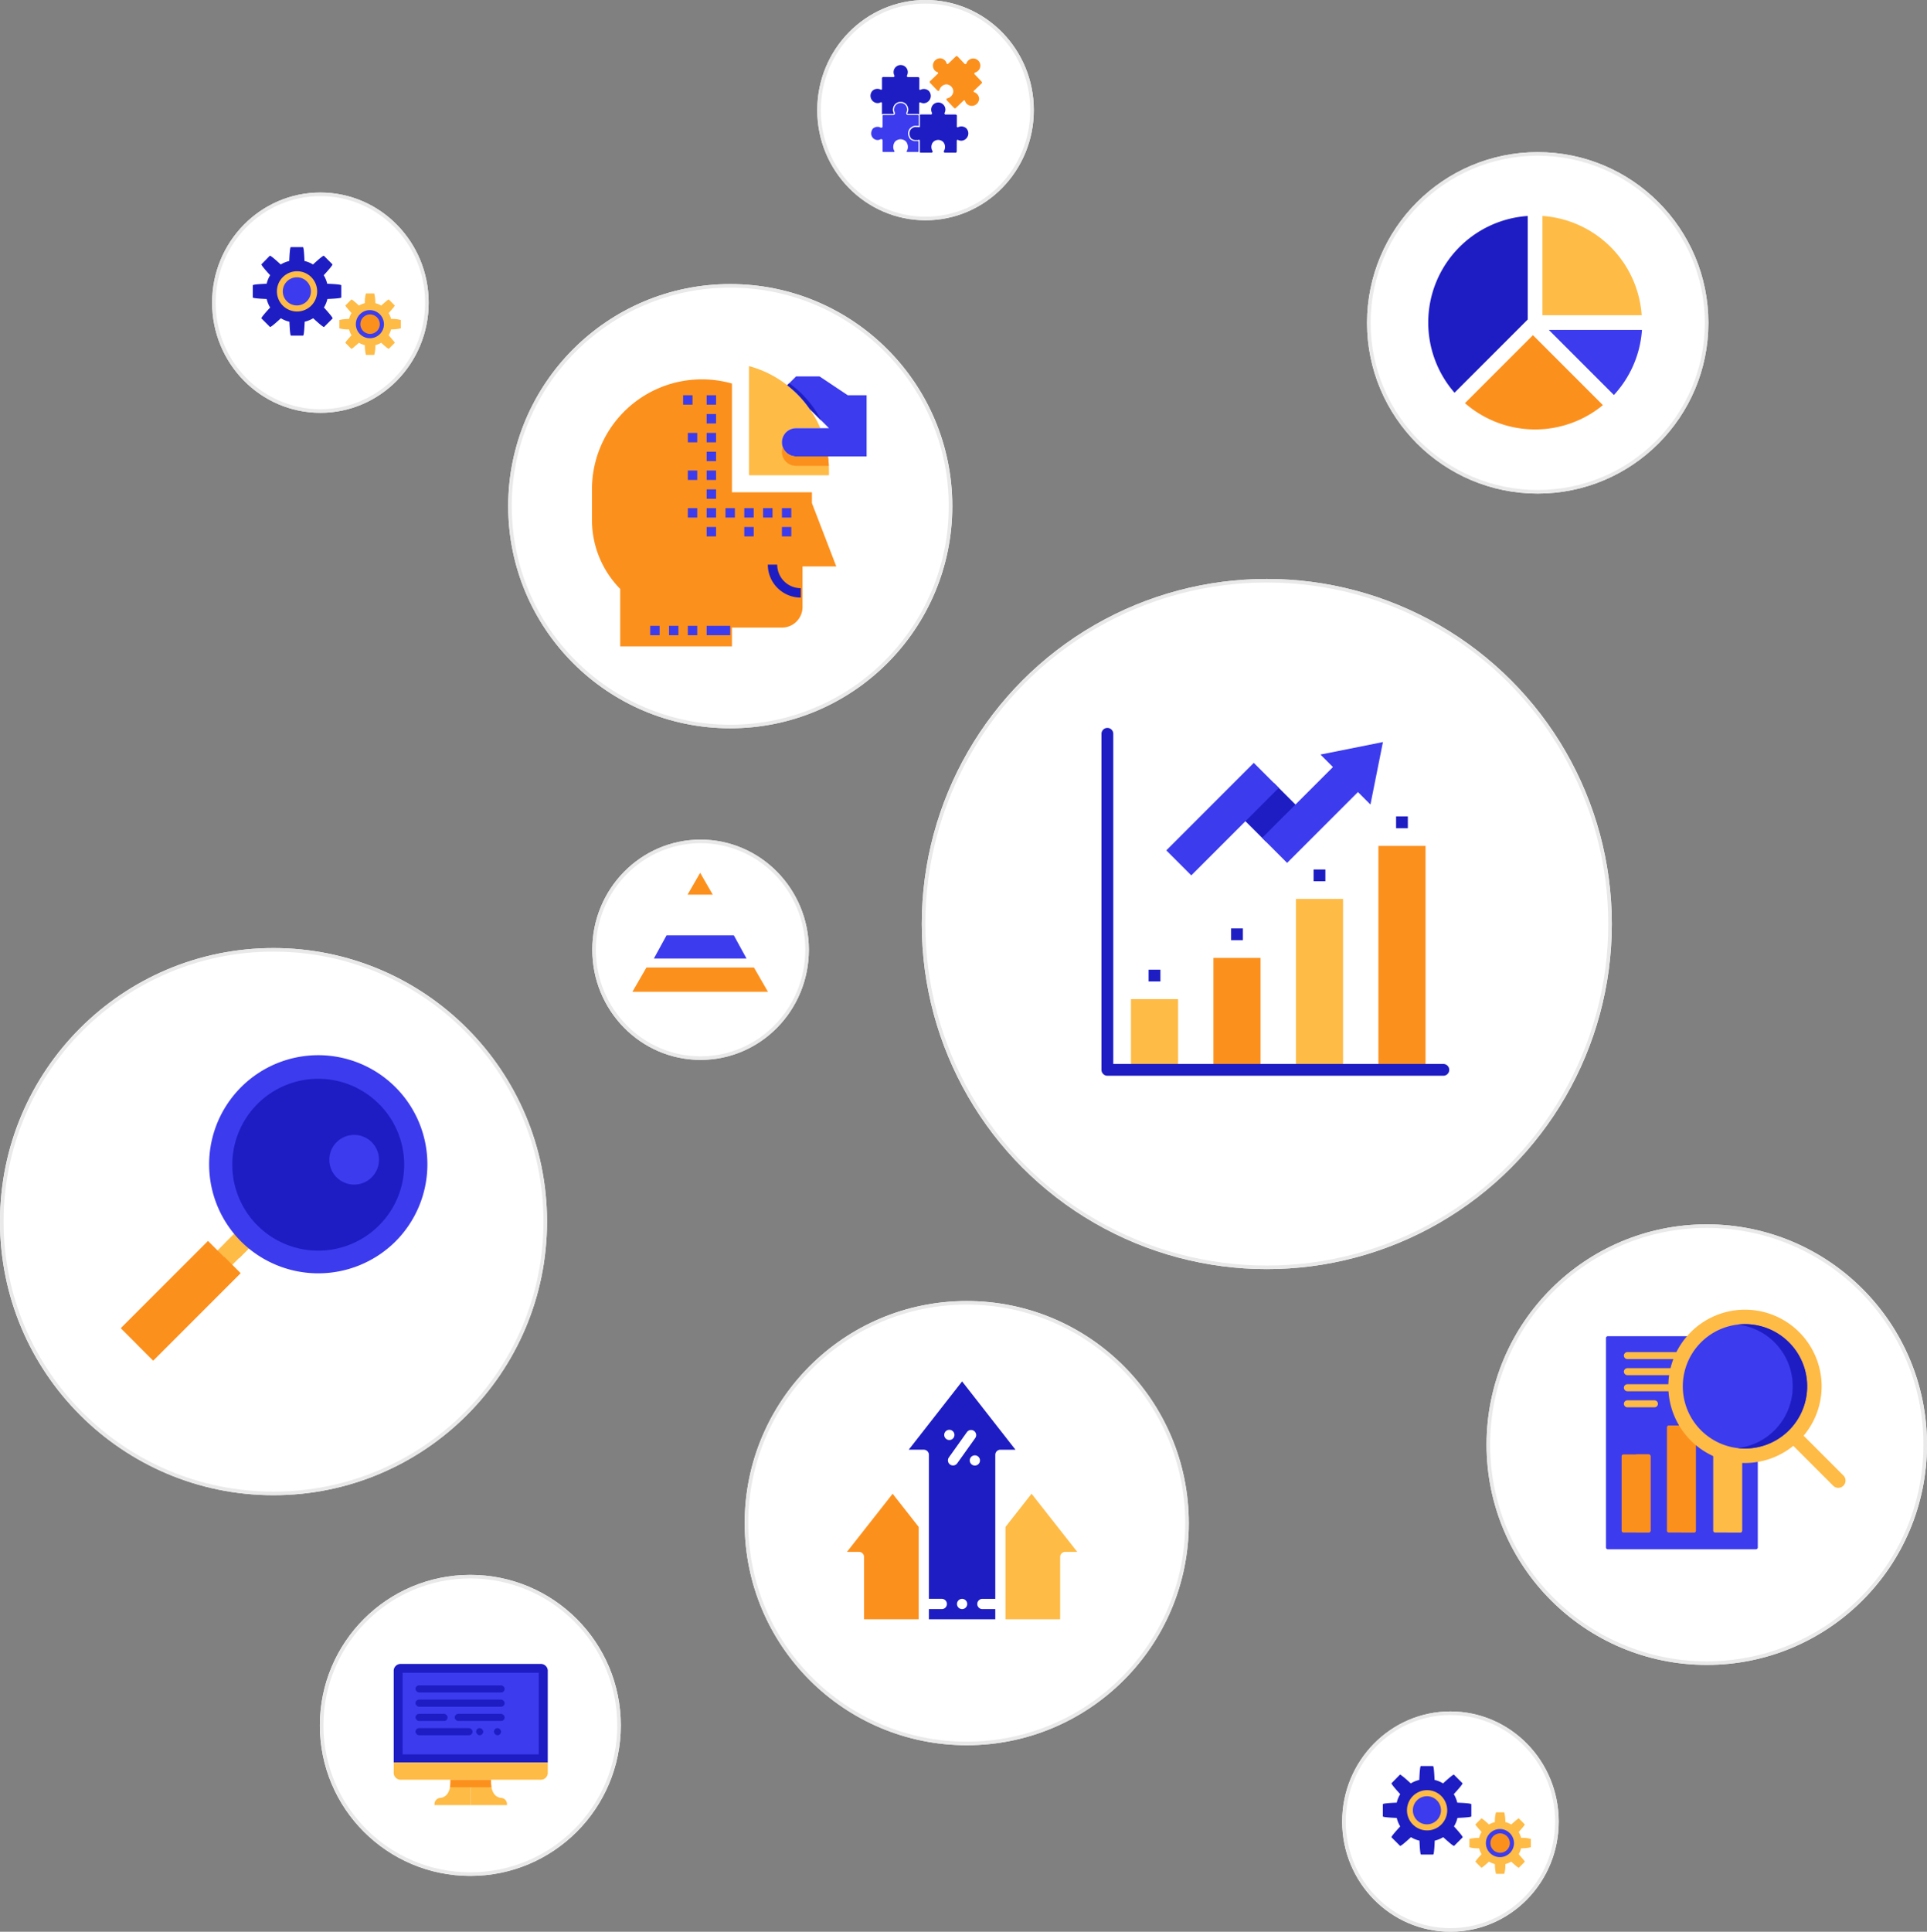 <svg xmlns="http://www.w3.org/2000/svg" viewBox="0 0 540.557 541.777">
  <rect x="0" y="0" width="540.557" height="541.777" fill="#808080" stroke="none"/>
  <defs>
    <style>
      .cls-1, .cls-6 {
        fill: #fff;
      }

      .cls-1 {
        stroke: #e9e9e9;
      }

      .cls-2 {
        fill: #febb46;
      }

      .cls-3 {
        fill: #3c3bee;
      }

      .cls-4, .cls-7 {
        fill: #fc901d;
      }

      .cls-5 {
        fill: #1e1dc4;
      }

      .cls-7 {
        stroke: #fc901d;
      }

      .cls-8 {
        stroke: none;
      }

      .cls-9 {
        fill: none;
      }
    </style>
  </defs>
  <g id="Group_860" data-name="Group 860" transform="translate(-280.443 -5726.327)">
    <g id="Ellipse_33" data-name="Ellipse 33" class="cls-1" transform="translate(539.021 5888.701)">
      <circle class="cls-8" cx="96.783" cy="96.783" r="96.783"/>
      <circle class="cls-9" cx="96.783" cy="96.783" r="96.283"/>
    </g>
    <g id="Ellipse_34" data-name="Ellipse 34" class="cls-1" transform="translate(663.923 5769)">
      <circle class="cls-8" cx="47.877" cy="47.877" r="47.877"/>
      <circle class="cls-9" cx="47.877" cy="47.877" r="47.377"/>
    </g>
    <g id="Ellipse_39" data-name="Ellipse 39" class="cls-1" transform="translate(280.443 5992.223)">
      <circle class="cls-8" cx="76.725" cy="76.725" r="76.725"/>
      <circle class="cls-9" cx="76.725" cy="76.725" r="76.225"/>
    </g>
    <g id="Ellipse_35" data-name="Ellipse 35" class="cls-1" transform="translate(697.446 6069.715)">
      <circle class="cls-8" cx="61.777" cy="61.777" r="61.777"/>
      <circle class="cls-9" cx="61.777" cy="61.777" r="61.277"/>
    </g>
    <g id="Ellipse_36" data-name="Ellipse 36" class="cls-1" transform="translate(370.165 6168.021)">
      <circle class="cls-8" cx="42.214" cy="42.214" r="42.214"/>
      <circle class="cls-9" cx="42.214" cy="42.214" r="41.714"/>
    </g>
    <g id="Ellipse_40" data-name="Ellipse 40" class="cls-1" transform="translate(446.593 5961.811)">
      <ellipse class="cls-8" cx="30.374" cy="30.888" rx="30.374" ry="30.888"/>
      <ellipse class="cls-9" cx="30.374" cy="30.888" rx="29.874" ry="30.388"/>
    </g>
    <g id="Ellipse_41" data-name="Ellipse 41" class="cls-1" transform="translate(656.943 6206.327)">
      <ellipse class="cls-8" cx="30.374" cy="30.888" rx="30.374" ry="30.888"/>
      <ellipse class="cls-9" cx="30.374" cy="30.888" rx="29.874" ry="30.388"/>
    </g>
    <g id="Ellipse_171" data-name="Ellipse 171" class="cls-1" transform="translate(339.943 5780.327)">
      <ellipse class="cls-8" cx="30.374" cy="30.888" rx="30.374" ry="30.888"/>
      <ellipse class="cls-9" cx="30.374" cy="30.888" rx="29.874" ry="30.388"/>
    </g>
    <g id="Ellipse_42" data-name="Ellipse 42" class="cls-1" transform="translate(509.697 5726.327)">
      <ellipse class="cls-8" cx="30.374" cy="30.888" rx="30.374" ry="30.888"/>
      <ellipse class="cls-9" cx="30.374" cy="30.888" rx="29.874" ry="30.388"/>
    </g>
    <g id="Ellipse_37" data-name="Ellipse 37" class="cls-1" transform="translate(489.34 6091.215)">
      <circle class="cls-8" cx="62.291" cy="62.291" r="62.291"/>
      <circle class="cls-9" cx="62.291" cy="62.291" r="61.791"/>
    </g>
    <g id="Ellipse_38" data-name="Ellipse 38" class="cls-1" transform="translate(423 5806)">
      <circle class="cls-8" cx="62.291" cy="62.291" r="62.291"/>
      <circle class="cls-9" cx="62.291" cy="62.291" r="61.791"/>
    </g>
    <g id="research" transform="translate(730.943 6152.582)">
      <path id="Path_604" data-name="Path 604" class="cls-2" d="M400.525,269.21h0a2.028,2.028,0,0,1-2.868,0l-13.29-13.29,2.868-2.868,13.29,13.29A2.028,2.028,0,0,1,400.525,269.21Z" transform="translate(-333.916 -278.776)"/>
      <path id="Path_605" data-name="Path 605" class="cls-3" d="M42.068,116.426H.525A.525.525,0,0,1,0,115.9V57.185a.525.525,0,0,1,.525-.525H42.068a.525.525,0,0,1,.525.525V115.9A.525.525,0,0,1,42.068,116.426Z" transform="translate(0 -108.163)"/>
      <path id="Path_606" data-name="Path 606" class="cls-4" d="M41.069,331.193H34.006a.525.525,0,0,1-.525-.525V309.813a.525.525,0,0,1,.525-.525h7.063a.525.525,0,0,1,.525.525v20.855A.525.525,0,0,1,41.069,331.193Z" transform="translate(-29.086 -327.632)"/>
      <path id="Path_607" data-name="Path 607" class="cls-4" d="M137.906,277.5h-7.063a.525.525,0,0,1-.525-.525V248a.525.525,0,0,1,.525-.525h7.063a.525.525,0,0,1,.525.525V276.97A.525.525,0,0,1,137.906,277.5Z" transform="translate(-113.213 -273.934)"/>
      <path id="Path_608" data-name="Path 608" class="cls-2" d="M236.8,297.184H229.74a.525.525,0,0,1-.525-.525V270.666a.525.525,0,0,1,.525-.525H236.8a.525.525,0,0,1,.525.525v25.993A.525.525,0,0,1,236.8,297.184Z" transform="translate(-199.129 -293.623)"/>
      <path id="Path_609" data-name="Path 609" class="cls-4" d="M64.386,309.288v21.905h3.531a.525.525,0,0,0,.525-.525V309.813a.525.525,0,0,0-.525-.525Z" transform="translate(-55.935 -327.632)"/>
      <path id="Path_610" data-name="Path 610" class="cls-4" d="M161.223,247.477V277.5h3.531a.525.525,0,0,0,.525-.525V248a.525.525,0,0,0-.525-.525Z" transform="translate(-140.062 -273.934)"/>
      <path id="Path_611" data-name="Path 611" class="cls-2" d="M260.121,270.141v27.043h3.531a.525.525,0,0,0,.525-.525V270.666a.525.525,0,0,0-.525-.525Z" transform="translate(-225.979 -293.623)"/>
      <g id="Group_750" data-name="Group 750" transform="translate(5.033 -47.048)">
        <path id="Path_612" data-name="Path 612" class="cls-2" d="M39.327,92.57H69.075a.984.984,0,1,0,0-1.969H39.327a.984.984,0,1,0,0,1.969Z" transform="translate(-38.343 -90.601)"/>
        <path id="Path_613" data-name="Path 613" class="cls-2" d="M69.075,124.94H39.327a.984.984,0,0,0,0,1.969H69.075a.984.984,0,1,0,0-1.969Z" transform="translate(-38.343 -120.433)"/>
        <path id="Path_614" data-name="Path 614" class="cls-2" d="M69.075,159.28H39.327a.984.984,0,1,0,0,1.969H69.075a.984.984,0,1,0,0-1.969Z" transform="translate(-38.343 -150.266)"/>
        <path id="Path_615" data-name="Path 615" class="cls-2" d="M46.91,193.619H39.327a.984.984,0,1,0,0,1.969H46.91a.984.984,0,1,0,0-1.969Z" transform="translate(-38.343 -180.097)"/>
      </g>
      <path id="Path_618" data-name="Path 618" class="cls-2" d="M21.5,0A21.5,21.5,0,1,1,0,21.5,21.5,21.5,0,0,1,21.5,0Z" transform="translate(8.593 -37.44) rotate(-45)"/>
      <path id="Path_616" data-name="Path 616" class="cls-3" d="M194.055,60.736a17.443,17.443,0,1,1,0-24.668A17.463,17.463,0,0,1,194.055,60.736Z" transform="translate(-142.723 -85.842)"/>
      <path id="Path_617" data-name="Path 617" class="cls-5" d="M296.027,36.072a17.421,17.421,0,0,0-14.362-4.983,17.434,17.434,0,0,1,0,34.634,17.436,17.436,0,0,0,14.362-29.651Z" transform="translate(-244.695 -85.847)"/>
    </g>
    <g id="graph" transform="translate(589.43 5930.52)">
      <path id="Path_619" data-name="Path 619" class="cls-5" d="M204.746,90.151,214.1,80.8l7.179,7.179-9.349,9.349Zm0,0" transform="translate(-165.752 -65.412)"/>
      <path id="Path_620" data-name="Path 620" class="cls-3" d="M95.461,75.816,120,51.274l7.012,7.012L102.473,82.829Zm0,0" transform="translate(-77.28 -41.509)"/>
      <path id="Path_621" data-name="Path 621" class="cls-3" d="M252.949,24.1l3.506,3.506L236.586,47.473l7.013,7.013,19.868-19.868,3.506,3.506,3.507-17.529Zm0,0" transform="translate(-191.528 -16.672)"/>
      <path id="Path_622" data-name="Path 622" class="cls-2" d="M43.391,399.188H56.612v19.834H43.391Zm0,0" transform="translate(-35.127 -323.16)"/>
      <path id="Path_623" data-name="Path 623" class="cls-4" d="M164.883,338.441H178.1v31.4H164.883Zm0,0" transform="translate(-133.481 -273.983)"/>
      <path id="Path_624" data-name="Path 624" class="cls-2" d="M286.371,251.66h13.223v47.93H286.371Zm0,0" transform="translate(-231.831 -203.73)"/>
      <path id="Path_625" data-name="Path 625" class="cls-4" d="M407.863,173.559h13.222v62.805H407.863Zm0,0" transform="translate(-330.184 -140.504)"/>
      <g id="Group_752" data-name="Group 752" transform="translate(-0.001 0)">
        <path id="Path_626" data-name="Path 626" class="cls-5" d="M95.859,97.513H1.652A1.653,1.653,0,0,1,0,95.86V1.653a1.653,1.653,0,1,1,3.305,0V94.208H95.859a1.653,1.653,0,1,1,0,3.305Zm0,0" transform="translate(0.001 0)"/>
        <path id="Path_627" data-name="Path 627" class="cls-5" d="M69.422,355.8h3.306V359.1H69.422Zm0,0" transform="translate(-56.2 -288.033)"/>
        <path id="Path_628" data-name="Path 628" class="cls-5" d="M190.914,295.051h3.305v3.305h-3.305Zm0,0" transform="translate(-154.553 -238.857)"/>
        <path id="Path_629" data-name="Path 629" class="cls-5" d="M312.406,208.27h3.306v3.306h-3.306Zm0,0" transform="translate(-252.906 -168.604)"/>
        <path id="Path_630" data-name="Path 630" class="cls-5" d="M433.9,130.168H437.2v3.306H433.9Zm0,0" transform="translate(-351.26 -105.377)"/>
      </g>
    </g>
    <g id="increase" transform="translate(513.656 6110)">
      <path id="Path_631" data-name="Path 631" class="cls-4" d="M41.515,250.055,25.758,230,10,250.055h6.3v18.909H35.212V250.055Zm0,0" transform="translate(-8.568 -197.052)"/>
      <path id="Path_632" data-name="Path 632" class="cls-2" d="M313.515,250.055,297.758,230,282,250.055h6.3v18.909h18.909V250.055Zm0,0" transform="translate(-241.603 -197.052)"/>
      <path id="Path_633" data-name="Path 633" class="cls-5" d="M166.813,32.92,148.906,10,131,32.92h7.163V80.48H159.65V32.92Zm0,0" transform="translate(-112.234 -8.568)"/>
      <path id="Path_634" data-name="Path 634" class="cls-6" d="M73.039,52.118,57.281,32.062a1.433,1.433,0,0,0-2.253,0l-6.179,7.865V25.785h5.73a1.432,1.432,0,0,0,1.129-2.314L37.8.55a1.432,1.432,0,0,0-2.257,0L17.637,23.471a1.432,1.432,0,0,0,1.129,2.314H24.5V39.927l-6.179-7.865a1.433,1.433,0,0,0-2.253,0L.306,52.118a1.432,1.432,0,0,0,1.126,2.318H6.3V71.912a1.432,1.432,0,0,0,1.433,1.433H65.609a1.432,1.432,0,0,0,1.433-1.433V54.435h4.871a1.433,1.433,0,0,0,1.126-2.318ZM24.5,70.48H9.168V53A1.432,1.432,0,0,0,7.735,51.57H4.379l12.81-16.3,7.306,9.3ZM45.983,24.353v40.4H42.4a1.433,1.433,0,1,0,0,2.865h3.581V70.48H27.361V67.615h3.581a1.433,1.433,0,1,0,0-2.865H27.361v-40.4a1.432,1.432,0,0,0-1.433-1.433H21.7L36.672,3.759,51.641,22.92H47.416a1.432,1.432,0,0,0-1.433,1.433ZM65.609,51.57A1.432,1.432,0,0,0,64.177,53V70.48H48.849V44.565l7.306-9.3,12.81,16.3Zm0,0"/>
      <path id="Path_635" data-name="Path 635" class="cls-6" d="M247.433,452a1.433,1.433,0,1,0,1.433,1.432A1.435,1.435,0,0,0,247.433,452Zm0,0" transform="translate(-210.76 -387.25)"/>
      <path id="Path_636" data-name="Path 636" class="cls-6" d="M235.963,123.425a1.433,1.433,0,0,0-2.333-1.663l-5.074,7.117a1.432,1.432,0,1,0,2.333,1.663Zm0,0" transform="translate(-195.588 -103.805)"/>
      <path id="Path_637" data-name="Path 637" class="cls-6" d="M223.865,122.433A1.433,1.433,0,1,1,222.432,121,1.432,1.432,0,0,1,223.865,122.433Zm0,0" transform="translate(-189.342 -103.667)"/>
      <path id="Path_638" data-name="Path 638" class="cls-6" d="M273.865,172.432A1.433,1.433,0,1,1,272.432,171,1.432,1.432,0,0,1,273.865,172.432Zm0,0" transform="translate(-232.179 -146.504)"/>
    </g>
    <g id="pie-chart" transform="translate(681.089 5786.861)">
      <path id="Path_639" data-name="Path 639" class="cls-2" d="M31,27.867H58.829A29.969,29.969,0,0,0,31,.038Z" transform="translate(1.042 0)"/>
      <path id="Path_640" data-name="Path 640" class="cls-3" d="M50.979,49.208a29.862,29.862,0,0,0,7.87-18.246H32.733Z" transform="translate(1.1 1.04)"/>
      <path id="Path_641" data-name="Path 641" class="cls-5" d="M27.908,29.078V.038A29.96,29.96,0,0,0,7.374,49.612Z" transform="translate(0 0)"/>
      <path id="Path_642" data-name="Path 642" class="cls-4" d="M29.034,32.376,9.962,51.448A29.936,29.936,0,0,0,48.66,52Z" transform="translate(0.335 1.087)"/>
    </g>
    <g id="training" transform="translate(446.699 5829)">
      <path id="Path_655" data-name="Path 655" class="cls-2" d="M286.735,30.617H264.3V0A30.193,30.193,0,0,1,275.03,5.371a29.771,29.771,0,0,1,6.295,6.638,30.389,30.389,0,0,1,3,5.411H277.5a3.959,3.959,0,0,0,0,7.918h8.973a30.1,30.1,0,0,1,.264,3.959Zm0,0" transform="translate(-220.451)"/>
      <path id="Path_656" data-name="Path 656" class="cls-3" d="M333.5,32.118l-5.411-5.411a29.771,29.771,0,0,0-6.295-6.638L324.26,17.6h6.6l7.918,5.279h5.279V40.036h-19.8a3.959,3.959,0,0,1,0-7.918Zm0,0" transform="translate(-267.213 -14.698)"/>
      <path id="Path_657" data-name="Path 657" class="cls-5" d="M335.635,36.431,338.9,39.7a30.573,30.573,0,0,0-1.947-3.268,29.77,29.77,0,0,0-6.295-6.638c-.248-.194-.519-.359-.773-.546l-.546.546A29.769,29.769,0,0,1,335.635,36.431Zm0,0" transform="translate(-274.761 -24.422)"/>
      <path id="Path_658" data-name="Path 658" class="cls-7" d="M58.367,88.946a5.277,5.277,0,0,1-5.279,5.279H38.572V99.5H8.219V83.668A27.038,27.038,0,0,1,.3,64.545V55.954a30.338,30.338,0,0,1,38.271-29.3V57.274H61.006v2.639l6.6,17.156H58.367Zm0,0" transform="translate(0 -21.379)"/>
      <path id="Path_659" data-name="Path 659" class="cls-4" d="M333.233,140.248H324.26a3.943,3.943,0,0,1-3.717-2.638,3.922,3.922,0,0,0,3.717,5.277h9.193C333.413,142,333.348,141.115,333.233,140.248Zm0,0" transform="translate(-267.213 -114.91)"/>
      <path id="Path_660" data-name="Path 660" class="cls-5" d="M305.539,346.84A9.249,9.249,0,0,1,296.3,337.6h2.639a6.606,6.606,0,0,0,6.6,6.6Zm0,0" transform="translate(-247.172 -281.911)"/>
      <path id="Path_661" data-name="Path 661" class="cls-3" d="M192.3,441.6h6.6v2.639h-6.6Zm0,0" transform="translate(-160.328 -368.756)"/>
      <path id="Path_662" data-name="Path 662" class="cls-3" d="M160.3,441.6h2.639v2.639H160.3Zm0,0" transform="translate(-133.607 -368.756)"/>
      <path id="Path_663" data-name="Path 663" class="cls-3" d="M128.3,441.6h2.639v2.639H128.3Zm0,0" transform="translate(-106.885 -368.756)"/>
      <path id="Path_664" data-name="Path 664" class="cls-3" d="M96.3,441.6H98.94v2.639H96.3Zm0,0" transform="translate(-80.164 -368.756)"/>
      <g id="Group_753" data-name="Group 753" transform="translate(25.375 8.182)">
        <path id="Path_665" data-name="Path 665" class="cls-3" d="M192.3,209.6h2.639v2.639H192.3Zm0,0" transform="translate(-185.703 -183.208)"/>
        <path id="Path_666" data-name="Path 666" class="cls-3" d="M192.3,177.6h2.639v2.639H192.3Zm0,0" transform="translate(-185.703 -156.487)"/>
        <path id="Path_667" data-name="Path 667" class="cls-3" d="M160.3,177.6h2.639v2.639H160.3Zm0,0" transform="translate(-158.981 -156.487)"/>
        <path id="Path_668" data-name="Path 668" class="cls-3" d="M192.3,145.6h2.639v2.639H192.3Zm0,0" transform="translate(-185.703 -129.766)"/>
        <path id="Path_669" data-name="Path 669" class="cls-3" d="M192.3,113.6h2.639v2.639H192.3Zm0,0" transform="translate(-185.703 -103.045)"/>
        <path id="Path_670" data-name="Path 670" class="cls-3" d="M160.3,113.6h2.639v2.639H160.3Zm0,0" transform="translate(-158.981 -103.045)"/>
        <path id="Path_671" data-name="Path 671" class="cls-3" d="M192.3,81.6h2.639v2.639H192.3Zm0,0" transform="translate(-185.703 -76.323)"/>
        <path id="Path_672" data-name="Path 672" class="cls-3" d="M192.3,49.6h2.639v2.639H192.3Zm0,0" transform="translate(-185.703 -49.602)"/>
        <path id="Path_673" data-name="Path 673" class="cls-3" d="M152.3,49.6h2.639v2.639H152.3Zm0,0" transform="translate(-152.301 -49.602)"/>
        <path id="Path_674" data-name="Path 674" class="cls-3" d="M192.3,241.6h2.639v2.639H192.3Zm0,0" transform="translate(-185.703 -209.93)"/>
        <path id="Path_675" data-name="Path 675" class="cls-3" d="M192.3,273.6h2.639v2.639H192.3Zm0,0" transform="translate(-185.703 -236.651)"/>
        <path id="Path_676" data-name="Path 676" class="cls-3" d="M160.3,241.6h2.639v2.639H160.3Zm0,0" transform="translate(-158.981 -209.93)"/>
        <path id="Path_677" data-name="Path 677" class="cls-3" d="M224.3,241.6h2.639v2.639H224.3Zm0,0" transform="translate(-212.424 -209.93)"/>
        <path id="Path_678" data-name="Path 678" class="cls-3" d="M256.3,241.6h2.639v2.639H256.3Zm0,0" transform="translate(-239.145 -209.93)"/>
        <path id="Path_679" data-name="Path 679" class="cls-3" d="M256.3,273.6h2.639v2.639H256.3Zm0,0" transform="translate(-239.145 -236.651)"/>
        <path id="Path_680" data-name="Path 680" class="cls-3" d="M288.3,241.6h2.639v2.639H288.3Zm0,0" transform="translate(-265.867 -209.93)"/>
        <path id="Path_681" data-name="Path 681" class="cls-3" d="M320.3,241.6h2.639v2.639H320.3Zm0,0" transform="translate(-292.588 -209.93)"/>
        <path id="Path_682" data-name="Path 682" class="cls-3" d="M320.3,273.6h2.639v2.639H320.3Zm0,0" transform="translate(-292.588 -236.651)"/>
      </g>
    </g>
    <g id="Group_757" data-name="Group 757" transform="translate(-5086 26)">
      <g id="Group_756" data-name="Group 756" transform="translate(5476.884 6167)">
        <path id="Path_683" data-name="Path 683" class="cls-5" d="M41.138,0H2.078A1.946,1.946,0,0,0,0,1.774V27.666H43.216V1.774A1.946,1.946,0,0,0,41.138,0Z"/>
        <rect id="Rectangle_604" data-name="Rectangle 604" class="cls-3" width="38.196" height="22.88" transform="translate(2.498 2.475)"/>
        <g id="Group_754" data-name="Group 754" transform="translate(11.452 32.476)">
          <path id="Path_684" data-name="Path 684" class="cls-2" d="M59.193,139.1v7.121H49.061a1.748,1.748,0,0,1,1.611-2.031c3.269-.327,2.848-5.09,2.848-5.09Z" transform="translate(-49.049 -139.1)"/>
          <path id="Path_685" data-name="Path 685" class="cls-2" d="M92.5,139.1v7.121h10.156a1.748,1.748,0,0,0-1.611-2.031c-3.269-.327-2.848-5.09-2.848-5.09Z" transform="translate(-82.355 -139.1)"/>
        </g>
        <path id="Path_686" data-name="Path 686" class="cls-4" d="M67.6,141.2H79.227a16.224,16.224,0,0,1-.117-2.1H67.74A13.852,13.852,0,0,1,67.6,141.2Z" transform="translate(-51.817 -106.624)"/>
        <g id="Group_755" data-name="Group 755" transform="translate(0 27.666)">
          <path id="Path_687" data-name="Path 687" class="cls-2" d="M0,121.535a1.946,1.946,0,0,0,2.078,1.774h39.06a1.946,1.946,0,0,0,2.078-1.774V118.5H0Z" transform="translate(0 -118.5)"/>
        </g>
      </g>
      <rect id="Rectangle_605" data-name="Rectangle 605" class="cls-5" width="25" height="2" rx="1" transform="translate(5483 6173)"/>
      <rect id="Rectangle_606" data-name="Rectangle 606" class="cls-5" width="25" height="2" rx="1" transform="translate(5483 6177)"/>
      <rect id="Rectangle_607" data-name="Rectangle 607" class="cls-5" width="9" height="2" rx="1" transform="translate(5483 6181)"/>
      <rect id="Rectangle_609" data-name="Rectangle 609" class="cls-5" width="14" height="2" rx="1" transform="translate(5494 6181)"/>
      <rect id="Rectangle_608" data-name="Rectangle 608" class="cls-5" width="16" height="2" rx="1" transform="translate(5483 6185)"/>
      <rect id="Rectangle_610" data-name="Rectangle 610" class="cls-5" width="2" height="2" rx="1" transform="translate(5500 6185)"/>
      <rect id="Rectangle_611" data-name="Rectangle 611" class="cls-5" width="2" height="2" rx="1" transform="translate(5505 6185)"/>
    </g>
    <path id="Path_688" data-name="Path 688" class="cls-5" d="M72.92,49.72a27.353,27.353,0,1,1,0-38.683A27.293,27.293,0,0,1,72.92,49.72Z" transform="translate(316.191 6022.555)"/>
    <rect id="Rectangle_612" data-name="Rectangle 612" class="cls-2" width="30.968" height="5.786" transform="matrix(0.707, -0.707, 0.707, 0.707, 326.109, 6092.383)"/>
    <rect id="Rectangle_613" data-name="Rectangle 613" class="cls-2" width="6.644" height="5.786" transform="matrix(0.707, -0.707, 0.707, 0.707, 343.441, 6075.116)"/>
    <rect id="Rectangle_614" data-name="Rectangle 614" class="cls-4" width="34.612" height="12.859" transform="translate(314.316 6098.834) rotate(-45)"/>
    <rect id="Rectangle_615" data-name="Rectangle 615" class="cls-4" width="34.612" height="6.429" transform="translate(318.905 6103.31) rotate(-45)"/>
    <path id="Path_689" data-name="Path 689" class="cls-3" d="M32.1,52.187a30.611,30.611,0,1,1,43.291,0A30.721,30.721,0,0,1,32.1,52.187ZM70.779,13.611a24.1,24.1,0,1,0,0,34.076A24.059,24.059,0,0,0,70.779,13.611Z" transform="translate(315.975 6022.339)"/>
    <path id="Path_690" data-name="Path 690" class="cls-3" d="M68.53,27.765A6.965,6.965,0,1,1,61.565,20.8,6.951,6.951,0,0,1,68.53,27.765Z" transform="translate(318.223 6023.83)"/>
    <g id="Group_761" data-name="Group 761" transform="translate(668.357 6221.636)">
      <g id="Group_759" data-name="Group 759" transform="translate(24.285 12.994)">
        <path id="Path_691" data-name="Path 691" class="cls-2" d="M64.4,33.854a6.234,6.234,0,0,0-.681-1.655c1.119-1.217,1.8-2.044,1.7-2.141L63.77,28.4c-.1-.1-.876.584-2.141,1.7a6.234,6.234,0,0,0-1.655-.681,11.377,11.377,0,0,0-.292-2.725H57.346a8.636,8.636,0,0,0-.292,2.725,6.234,6.234,0,0,0-1.655.681c-1.217-1.119-2.044-1.8-2.141-1.7L51.6,30.058c-.1.1.584.876,1.7,2.141a6.234,6.234,0,0,0-.681,1.655,11.377,11.377,0,0,0-2.725.292v2.336a8.636,8.636,0,0,0,2.725.292,6.234,6.234,0,0,0,.681,1.655c-1.119,1.217-1.8,2.044-1.7,2.141l1.655,1.655c.1.1.876-.584,2.141-1.7a6.234,6.234,0,0,0,1.655.681,11.377,11.377,0,0,0,.292,2.725h2.336a8.636,8.636,0,0,0,.292-2.725,6.234,6.234,0,0,0,1.655-.681c1.217,1.119,2.044,1.8,2.141,1.7l1.655-1.655c.1-.1-.584-.876-1.7-2.141a6.234,6.234,0,0,0,.681-1.655,11.377,11.377,0,0,0,2.725-.292V34.146A8.965,8.965,0,0,0,64.4,33.854Z" transform="translate(-49.9 -26.7)"/>
        <path id="Path_692" data-name="Path 692" class="cls-3" d="M67.284,40.242A3.942,3.942,0,1,1,63.342,36.3,3.989,3.989,0,0,1,67.284,40.242Z" transform="translate(-54.777 -31.628)"/>
        <path id="Path_693" data-name="Path 693" class="cls-4" d="M67.451,41.525A2.725,2.725,0,1,1,64.725,38.8,2.752,2.752,0,0,1,67.451,41.525Z" transform="translate(-56.111 -32.911)"/>
      </g>
      <g id="Group_760" data-name="Group 760">
        <path id="Path_694" data-name="Path 694" class="cls-5" d="M20.878,10.269A8.487,8.487,0,0,0,19.9,7.884c1.606-1.752,2.579-2.92,2.433-3.066L19.953,2.433c-.146-.146-1.314.827-3.066,2.433A7.936,7.936,0,0,0,14.5,3.893C14.405,1.509,14.259,0,14.065,0H10.658c-.195,0-.341,1.509-.438,3.893a8.487,8.487,0,0,0-2.385.973C6.083,3.261,4.915,2.287,4.769,2.433L2.433,4.818c-.146.1.827,1.314,2.433,3.066a7.936,7.936,0,0,0-.973,2.385c-2.385.1-3.893.243-3.893.438v3.407c0,.195,1.509.341,3.893.438a8.487,8.487,0,0,0,.973,2.385C3.261,18.688,2.287,19.856,2.433,20l2.385,2.385c.146.146,1.314-.827,3.066-2.433a7.936,7.936,0,0,0,2.385.973c.1,2.385.243,3.893.438,3.893h3.407c.195,0,.341-1.509.438-3.893a8.487,8.487,0,0,0,2.385-.973c1.752,1.606,2.92,2.579,3.066,2.433L22.387,20c.1-.146-.827-1.314-2.433-3.066a7.936,7.936,0,0,0,.973-2.385c2.385-.1,3.893-.243,3.893-.438V10.707C24.771,10.512,23.311,10.366,20.878,10.269Z"/>
        <path id="Path_695" data-name="Path 695" class="cls-2" d="M25.191,19.545A5.645,5.645,0,1,1,19.545,13.9,5.649,5.649,0,0,1,25.191,19.545Z" transform="translate(-7.135 -7.135)"/>
        <path id="Path_696" data-name="Path 696" class="cls-3" d="M25.184,21.342A3.942,3.942,0,1,1,21.242,17.4,3.926,3.926,0,0,1,25.184,21.342Z" transform="translate(-8.881 -8.932)"/>
      </g>
    </g>
    <g id="Group_789" data-name="Group 789" transform="translate(351.357 5795.636)">
      <g id="Group_759-2" data-name="Group 759" transform="translate(24.285 12.994)">
        <path id="Path_691-2" data-name="Path 691" class="cls-2" d="M64.4,33.854a6.234,6.234,0,0,0-.681-1.655c1.119-1.217,1.8-2.044,1.7-2.141L63.77,28.4c-.1-.1-.876.584-2.141,1.7a6.234,6.234,0,0,0-1.655-.681,11.377,11.377,0,0,0-.292-2.725H57.346a8.636,8.636,0,0,0-.292,2.725,6.234,6.234,0,0,0-1.655.681c-1.217-1.119-2.044-1.8-2.141-1.7L51.6,30.058c-.1.1.584.876,1.7,2.141a6.234,6.234,0,0,0-.681,1.655,11.377,11.377,0,0,0-2.725.292v2.336a8.636,8.636,0,0,0,2.725.292,6.234,6.234,0,0,0,.681,1.655c-1.119,1.217-1.8,2.044-1.7,2.141l1.655,1.655c.1.1.876-.584,2.141-1.7a6.234,6.234,0,0,0,1.655.681,11.377,11.377,0,0,0,.292,2.725h2.336a8.636,8.636,0,0,0,.292-2.725,6.234,6.234,0,0,0,1.655-.681c1.217,1.119,2.044,1.8,2.141,1.7l1.655-1.655c.1-.1-.584-.876-1.7-2.141a6.234,6.234,0,0,0,.681-1.655,11.377,11.377,0,0,0,2.725-.292V34.146A8.965,8.965,0,0,0,64.4,33.854Z" transform="translate(-49.9 -26.7)"/>
        <path id="Path_692-2" data-name="Path 692" class="cls-3" d="M67.284,40.242A3.942,3.942,0,1,1,63.342,36.3,3.989,3.989,0,0,1,67.284,40.242Z" transform="translate(-54.777 -31.628)"/>
        <path id="Path_693-2" data-name="Path 693" class="cls-4" d="M67.451,41.525A2.725,2.725,0,1,1,64.725,38.8,2.752,2.752,0,0,1,67.451,41.525Z" transform="translate(-56.111 -32.911)"/>
      </g>
      <g id="Group_760-2" data-name="Group 760">
        <path id="Path_694-2" data-name="Path 694" class="cls-5" d="M20.878,10.269A8.487,8.487,0,0,0,19.9,7.884c1.606-1.752,2.579-2.92,2.433-3.066L19.953,2.433c-.146-.146-1.314.827-3.066,2.433A7.936,7.936,0,0,0,14.5,3.893C14.405,1.509,14.259,0,14.065,0H10.658c-.195,0-.341,1.509-.438,3.893a8.487,8.487,0,0,0-2.385.973C6.083,3.261,4.915,2.287,4.769,2.433L2.433,4.818c-.146.1.827,1.314,2.433,3.066a7.936,7.936,0,0,0-.973,2.385c-2.385.1-3.893.243-3.893.438v3.407c0,.195,1.509.341,3.893.438a8.487,8.487,0,0,0,.973,2.385C3.261,18.688,2.287,19.856,2.433,20l2.385,2.385c.146.146,1.314-.827,3.066-2.433a7.936,7.936,0,0,0,2.385.973c.1,2.385.243,3.893.438,3.893h3.407c.195,0,.341-1.509.438-3.893a8.487,8.487,0,0,0,2.385-.973c1.752,1.606,2.92,2.579,3.066,2.433L22.387,20c.1-.146-.827-1.314-2.433-3.066a7.936,7.936,0,0,0,.973-2.385c2.385-.1,3.893-.243,3.893-.438V10.707C24.771,10.512,23.311,10.366,20.878,10.269Z"/>
        <path id="Path_695-2" data-name="Path 695" class="cls-2" d="M25.191,19.545A5.645,5.645,0,1,1,19.545,13.9,5.649,5.649,0,0,1,25.191,19.545Z" transform="translate(-7.135 -7.135)"/>
        <path id="Path_696-2" data-name="Path 696" class="cls-3" d="M25.184,21.342A3.942,3.942,0,1,1,21.242,17.4,3.926,3.926,0,0,1,25.184,21.342Z" transform="translate(-8.881 -8.932)"/>
      </g>
    </g>
    <g id="Group_767" data-name="Group 767" transform="translate(455.699 5968.975)">
      <path id="Path_701" data-name="Path 701" class="cls-4" d="M17.831,155.7,13.9,162.514H51.917L47.987,155.7Z" transform="translate(-11.75 -127.004)"/>
      <path id="Path_702" data-name="Path 702" class="cls-4" d="M100.038,13.8,96.5,19.94h7.076Z" transform="translate(-78.888 -11.665)"/>
      <path id="Path_703" data-name="Path 703" class="cls-3" d="M46,114.1H72l-3.557-6.5H49.557Z" transform="translate(-37.841 -87.907)"/>
    </g>
    <path id="Path_704" data-name="Path 704" class="cls-4" d="M360.455,7.22l-.058-.086L358.446,5.1a.326.326,0,0,1,.173-.489,2.076,2.076,0,0,0,.82-.479,1.975,1.975,0,0,0,.072-2.828,1.973,1.973,0,0,0-2.828-.053,2.011,2.011,0,0,0-.513.8.322.322,0,0,1-.494.149L353.73.16,353.644.1a.326.326,0,0,0-.446,0l-2.253,2.162a.3.3,0,0,1-.321-.216A2.037,2.037,0,0,0,348.947.635a.856.856,0,0,0-.292,0,2.053,2.053,0,0,0-1.376,3.4,1.848,1.848,0,0,0,.762.484.3.3,0,0,1,.192.35l-2.272,2.181a.32.32,0,0,0-.014.455L348,9.641l.038.029.014.014a.323.323,0,0,0,.542-.163,2.177,2.177,0,0,1,1.783-1.562,1.966,1.966,0,0,1,.556.038,2.218,2.218,0,0,1,1,.566,2.194,2.194,0,0,1,.522,1.026,2.153,2.153,0,0,1,.014.556,2.167,2.167,0,0,1-1.644,1.706.32.32,0,0,0-.187.532l.014.014.029.038,2.042,2.142a.32.32,0,0,0,.455,0l2.277-2.166a.3.3,0,0,1,.34.206,1.817,1.817,0,0,0,.451.781,2.058,2.058,0,0,0,3.465-1.222.857.857,0,0,0,.01-.292,2.046,2.046,0,0,0-1.337-1.74.3.3,0,0,1-.2-.331l2.262-2.157A.335.335,0,0,0,360.455,7.22Z" transform="translate(195.375 5742.045)"/>
    <path id="Path_705" data-name="Path 705" class="cls-5" d="M237.221,285.264h.019l.048,0,2.962.014a.325.325,0,0,0,.321-.326l.014-3.144a.3.3,0,0,1,.388-.1,1.87,1.87,0,0,0,.877.216,2.056,2.056,0,0,0,1.519-3.345.783.783,0,0,0-.206-.211,2.046,2.046,0,0,0-2.181-.24.307.307,0,0,1-.379-.081l.014-3.125a.319.319,0,0,0-.3-.326l-.1-.019H237.4a.323.323,0,0,1-.23-.46,2.036,2.036,0,0,0,.22-.92,1.994,1.994,0,1,0-3.767.911.324.324,0,0,1-.235.46l-2.818-.014-.1.019a.325.325,0,0,0-.273.187.422.422,0,0,1,.029.158l0,3.226-.177-.034a.29.29,0,0,1-.259,0l-.053-.024a2.056,2.056,0,0,0-.292.024l-.024,0-.024,0a1.845,1.845,0,0,0-.307-.038,1.8,1.8,0,0,0-1.764,1.606,1.941,1.941,0,0,0-.019.24,2.194,2.194,0,0,0,.273,1.026q.057.115.129.23a.6.6,0,0,0,.163.168,2.078,2.078,0,0,0,1.2.412,2.012,2.012,0,0,0,.3-.024l.024,0,.024,0c.081.014.149.029.206.034.048-.019.1-.043.149-.067a.3.3,0,0,1,.3.019l.139-.029,0,3.274a.561.561,0,0,1-.019.125.316.316,0,0,0,.283.187h2.962l.043,0h.019a.32.32,0,0,0,.254-.5,2.17,2.17,0,0,1,.11-2.368,2.036,2.036,0,0,1,.412-.374,1.991,1.991,0,0,1,2.2,0,2.061,2.061,0,0,1,.412.379,2.176,2.176,0,0,1,.1,2.368A.31.31,0,0,0,237.221,285.264Z" transform="translate(308.251 5483.869)"/>
    <path id="Path_706" data-name="Path 706" class="cls-5" d="M10.319,65.379l0,.019,0,0-.019.067a.168.168,0,0,0,.129.158l2.794,0a.444.444,0,0,1,.11.019h0a.478.478,0,0,1,.264.1l.019-.086.014-3.144a.3.3,0,0,1,.388-.1,1.87,1.87,0,0,0,.877.216,2.056,2.056,0,0,0,1.519-3.345.784.784,0,0,0-.206-.211,2.046,2.046,0,0,0-2.181-.24.307.307,0,0,1-.379-.081l.014-3.12a.319.319,0,0,0-.3-.326l-.1-.019H10.434a.321.321,0,0,1-.235-.46,2.051,2.051,0,0,0,.22-.92,1.994,1.994,0,1,0-3.988-.01,2.01,2.01,0,0,0,.22.925.324.324,0,0,1-.235.46l-2.823-.029-.1.019a.323.323,0,0,0-.307.326l0,3.12a.307.307,0,0,1-.379.081,2.033,2.033,0,0,0-2.181.23.861.861,0,0,0-.206.211,2.053,2.053,0,0,0,1.5,3.35,1.926,1.926,0,0,0,.877-.211.3.3,0,0,1,.383.105l0,3.144a.408.408,0,0,0,.019.11.482.482,0,0,1,.259-.091h0a.378.378,0,0,1,.11-.019l2.794,0a.168.168,0,0,0,.129-.158L6.47,65.4l0-.01,0-.01,0-.01a2.139,2.139,0,0,1-.225-.959h0v-.01h0v0a2.283,2.283,0,0,1,.1-.613,2.114,2.114,0,0,1,2.013-1.553h.1a2.114,2.114,0,0,1,2.013,1.553,2.283,2.283,0,0,1,.1.613v0A2.185,2.185,0,0,1,10.319,65.379Z" transform="translate(524.676 5692.658)"/>
    <path id="Path_707" data-name="Path 707" class="cls-3" d="M14.829,280.921a2.052,2.052,0,0,1,1.376-.532v0a2.375,2.375,0,0,1,.345.038,2.348,2.348,0,0,1,.316-.024c.053,0,.105,0,.158.01l0-2.842a.158.158,0,0,0-.139-.163l-.01,0h-.024l-.024-.01-.048-.01-2.833,0-.014,0a.479.479,0,0,1-.393-.436l-.01-.043a.443.443,0,0,1,.048-.2h0l0-.014,0,0a1.9,1.9,0,0,0,.2-.839v0a1.947,1.947,0,0,0-.081-.522,1.788,1.788,0,0,0-1.7-1.318h-.091a1.686,1.686,0,0,0-1.011.336,1.829,1.829,0,0,0-.685.983,2.045,2.045,0,0,0-.062.3,1.786,1.786,0,0,0-.019.225h0v0a1.835,1.835,0,0,0,.2.839l0,0,0,.01,0,.01h0a.5.5,0,0,1,.048.2l-.01.038a.488.488,0,0,1-.393.441l-.014,0-2.833,0-.024,0-.024,0-.034,0H7.045a.159.159,0,0,0-.149.163l0,3.182-.038.043a.474.474,0,0,1-.364.173.493.493,0,0,1-.216-.053,1.734,1.734,0,0,0-.8-.2,2.088,2.088,0,0,0-1.213.422.678.678,0,0,0-.163.168A2.236,2.236,0,0,0,3.7,282.56a1.817,1.817,0,0,0,1.778,1.845h0a1.734,1.734,0,0,0,.8-.2.454.454,0,0,1,.59.149l.029.043,0,3.192a.162.162,0,0,0,.158.168l2.948,0,.048,0h.034a.152.152,0,0,0,.105-.043.188.188,0,0,0,.043-.115l-.029-.1a2.206,2.206,0,0,1-.326-1.155,2.6,2.6,0,0,1,.427-1.385l0-.01,0,0a2.117,2.117,0,0,1,.446-.407l0,0,0,0a2.341,2.341,0,0,1,1.184-.355h0a2.341,2.341,0,0,1,1.184.355h0l0,0a2.117,2.117,0,0,1,.446.407l0,.01,0,.01a2.549,2.549,0,0,1,.427,1.385,2.206,2.206,0,0,1-.326,1.155l-.029.1a.188.188,0,0,0,.043.115.127.127,0,0,0,.105.043h.038l.034,0,2.948,0a.165.165,0,0,0,.158-.168l0-2.885a1.44,1.44,0,0,1-.206.014h0a1.515,1.515,0,0,1-.3-.043,2.283,2.283,0,0,1-.316.029,2.387,2.387,0,0,1-1.337-.441l-.053-.029a.95.95,0,0,1-.244-.254,2.706,2.706,0,0,1-.359-.767c-.024-.081-.038-.158-.058-.24a2.176,2.176,0,0,1,.681-2.051Z" transform="translate(521.135 5481.19)"/>
  </g>
</svg>
